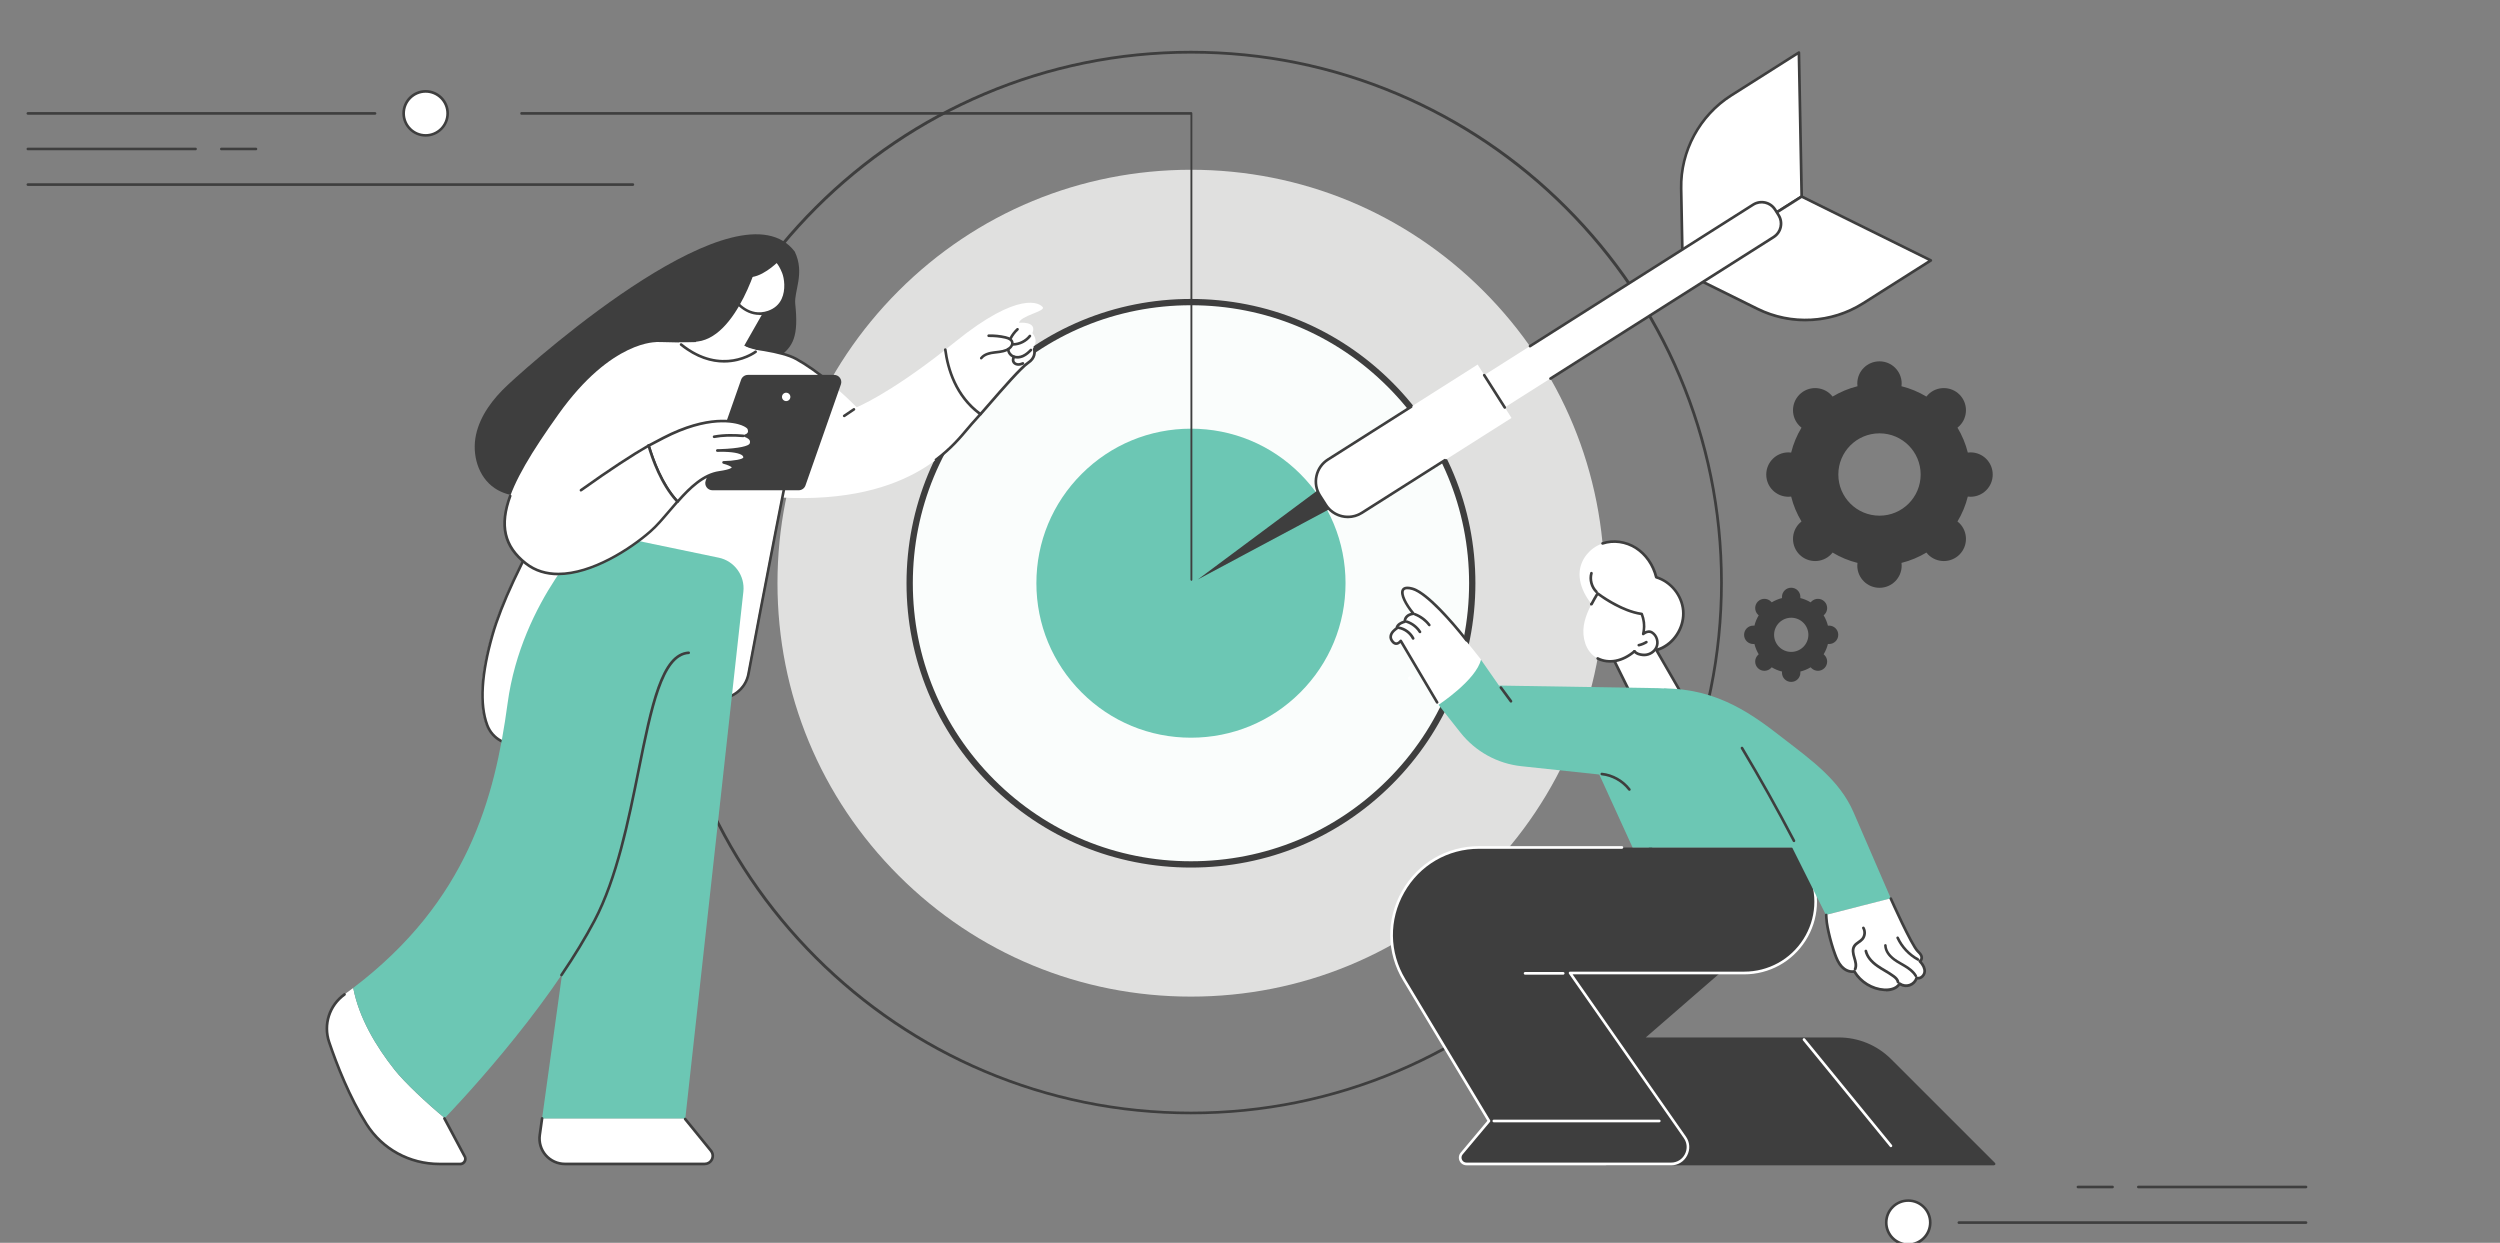 <?xml version="1.0" encoding="UTF-8"?>
<svg xmlns="http://www.w3.org/2000/svg" version="1.1" viewBox="0 0 396.57 197.14">
  <rect x="0" y="0" width="396.57" height="197.14" fill="#808080" stroke="none"/>
  <defs>
    <style>
      .cls-1 {
        fill: #fafdfc;
        stroke: #3e3e3e;
        stroke-miterlimit: 10;
      }

      .cls-2 {
        fill: #fff;
      }

      .cls-3 {
        fill: #6cc7b4;
      }

      .cls-4 {
        fill: #3e3e3e;
      }

      .cls-5 {
        fill: #e0e0df;
      }
    </style>
  </defs>
  <!-- Generator: Adobe Illustrator 28.7.1, SVG Export Plug-In . SVG Version: 1.2.0 Build 142)  -->
  <g>
    <g id="Layer_1">
      <g id="Focus">
        <g>
          <path class="cls-4" d="M188.92,176.76c-11.39,0-22.44-2.23-32.84-6.63-10.05-4.25-19.07-10.33-26.82-18.08-7.75-7.75-13.83-16.77-18.08-26.81-4.4-10.4-6.63-21.44-6.63-32.83s2.23-22.43,6.63-32.83c4.25-10.04,10.33-19.06,18.08-26.81,7.75-7.75,16.77-13.83,26.82-18.08,10.4-4.4,21.45-6.63,32.84-6.63s22.44,2.23,32.84,6.63c10.05,4.25,19.07,10.33,26.82,18.08,7.75,7.75,13.83,16.77,18.08,26.81,4.4,10.4,6.63,21.44,6.63,32.83s-2.23,22.43-6.63,32.83c-4.25,10.04-10.33,19.06-18.08,26.81-7.75,7.75-16.77,13.83-26.82,18.08-10.4,4.4-21.45,6.63-32.84,6.63ZM188.92,8.5c-46.29,0-83.94,37.65-83.94,83.92s37.66,83.92,83.94,83.92,83.94-37.65,83.94-83.92S235.21,8.5,188.92,8.5Z"/>
          <path class="cls-5" d="M188.92,158.09c-17.52,0-33.99-6.82-46.38-19.21-12.39-12.39-19.21-28.85-19.21-46.37s6.82-33.98,19.21-46.37c12.39-12.39,28.86-19.21,46.38-19.21s33.99,6.82,46.38,19.21c12.39,12.39,19.21,28.85,19.21,46.37s-6.82,33.98-19.21,46.37c-12.39,12.39-28.86,19.21-46.38,19.21Z"/>
          <path class="cls-1" d="M188.92,137.12c-11.92,0-23.12-4.64-31.55-13.06-8.43-8.43-13.07-19.63-13.07-31.54s4.64-23.12,13.07-31.54c8.43-8.43,19.63-13.06,31.55-13.06s23.12,4.64,31.55,13.06c8.43,8.43,13.07,19.63,13.07,31.54s-4.64,23.12-13.07,31.54c-8.43,8.43-19.63,13.06-31.55,13.06Z"/>
          <path class="cls-3" d="M188.92,117.02c-6.55,0-12.71-2.55-17.34-7.18-4.63-4.63-7.18-10.79-7.18-17.33s2.55-12.7,7.18-17.33c4.63-4.63,10.79-7.18,17.34-7.18s12.71,2.55,17.34,7.18c4.63,4.63,7.18,10.79,7.18,17.33s-2.55,12.7-7.18,17.33c-4.63,4.63-10.79,7.18-17.34,7.18Z"/>
        </g>
        <g>
          <path class="cls-4" d="M126.15,48.22c.53,5.01-.25,6.82-2.71,8.46-6.72,4.47-12.26,10.59-19.33,14.63-5.57,3.18-11.38,6.23-17.74,7.23-2.69.42-5.64.41-7.88-1.09-2.66-1.78-3.65-5.36-2.99-8.45.66-3.09,2.7-5.75,5.03-7.93,5.15-4.8,36.81-32.62,45.54-21.16,1.65,3.46-.14,6.26.08,8.32Z"/>
          <g>
            <g>
              <g>
                <path class="cls-2" d="M165.42,48.75c-.41-.65-3.71-2.76-13.89,5.47-.54.43-1.06.85-1.57,1.25.4,3.09,1.69,7.42,5.57,10.23,2.56-2.93,6.25-7.29,7.57-8.16,1.58-1.06.81-2.53.81-2.53.91-1.01-.15-2.16-.15-2.16.84-1.98-2.12-1.64-2.12-1.64.23-1.13,4.18-1.81,3.78-2.47Z"/>
                <path class="cls-4" d="M155.53,65.91s-.1-.02-.14-.05c-.09-.08-.1-.21-.02-.3.38-.44.79-.91,1.21-1.39,2.46-2.83,5.25-6.05,6.4-6.81.94-.63.98-1.39.86-1.93-.03-.11.04-.23.16-.26.11-.03.23.04.26.16.13.54.17,1.58-1.03,2.38-1.09.73-3.99,4.06-6.31,6.73-.42.49-.83.96-1.21,1.39-.04.05-.1.07-.16.07Z"/>
                <path class="cls-2" d="M149.96,55.47c-9.17,7.2-14.07,9.13-14.07,9.13,0,0-4.91-5.09-9.63-7.66-4.72-2.58-21.99-2.67-21.99-2.67,0,0-2.33,23.42,19.34,24.64,21.67,1.22,28.16-9.06,30.51-11.63.4-.44.88-.98,1.4-1.58-3.88-2.81-5.17-7.14-5.57-10.23Z"/>
                <path class="cls-4" d="M123.33,79.1s0,0-.01,0c-6.05-.4-10.79-2.58-14.09-6.48-6.18-7.3-5.17-18.27-5.16-18.38.01-.11.1-.19.21-.19h0c.71,0,17.38.12,22.09,2.69,1.7.93,3.6,2.27,5.67,4,.09.08.1.21.03.3-.07.09-.21.1-.3.03-2.04-1.71-3.92-3.04-5.6-3.96-4.35-2.37-19.77-2.62-21.69-2.64-.1,1.49-.54,11.24,5.08,17.87,3.23,3.81,7.87,5.93,13.79,6.33.12,0,.21.11.2.23,0,.11-.1.2-.21.2Z"/>
                <path class="cls-4" d="M148.47,73.15c-.06,0-.13-.03-.17-.08-.07-.09-.05-.23.04-.3,2.4-1.8,3.92-3.62,4.92-4.82.27-.32.5-.6.7-.82.32-.35.72-.8,1.25-1.4-3.78-2.85-5.06-7.13-5.47-10.24-.02-.12.07-.22.18-.24.12-.01.22.07.24.18.4,3.08,1.68,7.33,5.49,10.09.05.04.08.09.09.15,0,.06-.01.12-.05.16-.6.69-1.05,1.19-1.41,1.58-.2.22-.43.49-.69.81-1.02,1.21-2.55,3.05-4.99,4.88-.04.03-.08.04-.13.04Z"/>
              </g>
              <path class="cls-4" d="M155.66,57.03s-.09-.01-.13-.04c-.09-.07-.11-.21-.04-.3.55-.71,1.48-.9,2.31-1l.18-.02c.72-.08,1.47-.16,2.01-.58.22-.17.44-.46.38-.75-.06-.28-.38-.48-.94-.61-.85-.19-1.72-.27-2.59-.26-.12,0-.21-.09-.22-.21,0-.12.09-.21.21-.22.9-.02,1.8.07,2.68.27.73.16,1.15.47,1.26.93.11.48-.2.93-.53,1.18-.64.49-1.44.58-2.22.67l-.18.02c-.75.08-1.57.25-2.03.83-.04.05-.1.08-.17.08Z"/>
              <path class="cls-4" d="M160.33,53.85s-.07,0-.1-.02c-.1-.05-.14-.18-.09-.29.29-.55.67-1.04,1.12-1.46.09-.08.22-.07.3.01.08.09.07.22-.01.3-.42.38-.77.84-1.03,1.34-.04.07-.11.11-.19.11Z"/>
              <path class="cls-4" d="M160.7,54.85c-.11,0-.21-.09-.21-.21,0-.12.09-.21.21-.22.97-.02,1.9-.49,2.5-1.25.07-.09.21-.11.3-.04.09.07.11.21.04.3-.68.86-1.73,1.39-2.83,1.41,0,0,0,0,0,0Z"/>
              <path class="cls-4" d="M161.39,56.89c-.24,0-.46-.04-.67-.12-.6-.23-1.01-.81-.99-1.4,0-.12.1-.21.22-.2.12,0,.21.1.2.22-.01.4.29.82.72.98.39.15.89.12,1.35-.1.48-.22.87-.6,1.16-.9.08-.08.22-.09.3,0,.08.08.09.22,0,.3-.32.33-.75.74-1.29.99-.33.15-.68.23-1.01.23Z"/>
              <path class="cls-4" d="M161.53,58.02s-.1,0-.15,0c-.4-.04-.74-.3-.85-.63-.1-.31,0-.63.08-.86.04-.11.16-.17.27-.14.11.04.17.16.14.27-.07.23-.13.43-.08.6.06.17.26.31.49.34.26.03.52-.06.75-.15.11-.04.23.01.28.12.04.11-.01.23-.12.28-.22.09-.51.18-.8.18Z"/>
              <path class="cls-4" d="M133.92,66.18c-.07,0-.14-.03-.18-.09-.07-.1-.04-.23.06-.29l1.54-1.04c.1-.07.23-.04.29.06.07.1.04.23-.06.29l-1.54,1.04s-.08.04-.12.04Z"/>
            </g>
            <path class="cls-2" d="M113.69,54.46c-10.93-.27-9.55-.2-9.55-.2,0,0-21.64,30.68-26.15,46.38-2.13,7.43-1.81,11.81-.85,14.38.82,2.21,3.15,3.47,5.45,2.95l32.36-7.29c1.86-.42,3.29-1.9,3.64-3.77,1.78-9.47,7.14-37.75,8.19-41.22,1.26-4.17-2.16-10.96-13.1-11.23Z"/>
            <path class="cls-4" d="M81.7,118.3c-2.02,0-3.89-1.25-4.62-3.2-1.24-3.34-.95-8.22.85-14.51,1.37-4.78,4.46-11.42,9.18-19.73.06-.1.19-.14.29-.08.1.06.14.19.08.29-4.71,8.28-7.78,14.89-9.14,19.64-1.78,6.2-2.07,10.99-.86,14.24.78,2.1,3.02,3.31,5.2,2.82l32.36-7.29c1.78-.4,3.14-1.81,3.48-3.6,1.65-8.79,7.13-37.74,8.19-41.24.03-.11.15-.18.26-.14.11.03.18.15.14.26-1.05,3.48-6.53,32.41-8.18,41.19-.37,1.95-1.86,3.5-3.8,3.94l-32.36,7.29c-.36.08-.72.12-1.07.12Z"/>
          </g>
          <g>
            <g>
              <g>
                <path class="cls-2" d="M85.62,180.05c-.34,2.42,1.55,4.58,3.99,4.58h22.17c1.08,0,1.68-1.26,1-2.1l-4.09-5.03v-.1s-22.71,0-22.71,0l-.37,2.64Z"/>
                <path class="cls-3" d="M113.99,88.46l-19.9-4.14-1.7,6.18,4.23,10.19-10.63,76.72h22.72l9.21-83.55c.28-2.54-1.42-4.88-3.92-5.4Z"/>
              </g>
              <path class="cls-4" d="M111.78,184.85h-22.17c-1.23,0-2.39-.53-3.2-1.46-.81-.93-1.17-2.15-1-3.37l.37-2.64c.02-.12.12-.2.24-.18.12.02.2.12.18.24l-.37,2.64c-.15,1.09.18,2.2.9,3.03.73.83,1.78,1.31,2.88,1.31h22.17c.43,0,.79-.23.97-.61.18-.38.13-.81-.14-1.14l-4.09-5.03c-.07-.09-.06-.22.03-.3.09-.07.22-.06.3.03l4.09,5.03c.37.45.44,1.06.19,1.59-.25.53-.77.85-1.35.85Z"/>
            </g>
            <g>
              <g>
                <path class="cls-2" d="M62.56,169.66c-2.86-3.6-5.62-8.18-6.53-12.95-.45.34-.91.69-1.39,1.03-2.38,1.72-3.38,4.78-2.43,7.56,1.25,3.68,3.26,8.8,5.92,13.01,2.5,3.96,6.88,6.33,11.56,6.33h3.29c.68,0,1.07-.78.65-1.33l-3.15-5.9s.02-.02.05-.06c-2.8-2.31-6.33-5.61-7.99-7.7Z"/>
                <path class="cls-3" d="M95.76,90.58l-1.67-6.25s-11.35,10.77-13.57,27.23c-2.04,15.09-6.37,31.39-24.49,45.15.91,4.78,3.67,9.35,6.53,12.95,1.65,2.08,5.19,5.38,7.99,7.7,1-1.04,16.08-16.73,23.76-31.31,7.95-15.08,7.28-42.03,14.93-42.49l-13.48-12.98Z"/>
              </g>
              <path class="cls-4" d="M89.07,154.89s-.08-.01-.12-.04c-.1-.07-.12-.2-.06-.3,2.06-3.04,3.82-5.94,5.23-8.61,3.53-6.7,5.36-15.79,6.98-23.82,2.08-10.35,3.73-18.52,8.13-18.78.12,0,.22.08.22.2,0,.12-.08.22-.2.22-4.08.24-5.77,8.68-7.74,18.44-1.62,8.05-3.46,17.17-7.02,23.93-1.41,2.68-3.18,5.6-5.25,8.65-.04.06-.11.09-.18.09Z"/>
              <path class="cls-4" d="M72.98,184.85h-3.29c-4.81,0-9.2-2.4-11.74-6.43-2.7-4.26-4.72-9.45-5.94-13.05-.98-2.88.03-6.01,2.51-7.8.1-.07.23-.05.3.05.07.1.05.23-.05.3-2.33,1.68-3.27,4.63-2.36,7.32,1.21,3.58,3.22,8.73,5.9,12.96,2.47,3.9,6.73,6.23,11.39,6.23h3.29c.24,0,.44-.13.55-.34.11-.21.08-.45-.06-.64,0,0-.01-.02-.02-.03l-3.15-5.9c-.06-.1-.02-.23.09-.29.1-.06.23-.02.29.09l3.14,5.89c.23.31.27.72.1,1.08-.18.36-.53.58-.93.58Z"/>
            </g>
          </g>
          <g>
            <g>
              <path class="cls-2" d="M121.94,48.02l-3.88,6.81,1.8.97s-5.52,4.25-12.2-1.46l2.69-.07,6.1-8.39,5.49,2.14Z"/>
              <path class="cls-4" d="M114.85,57.52c-1.97,0-4.37-.63-6.94-2.7-.09-.07-.11-.21-.03-.3.07-.09.21-.11.3-.03,6.3,5.08,11.5,1.18,11.55,1.14.09-.07.23-.05.3.04.07.09.05.23-.04.3-.03.03-2.07,1.55-5.14,1.55Z"/>
              <g>
                <path class="cls-2" d="M116.42,47.4s2.1,3.24,5.46,2.1c3.36-1.14,2.9-4.98,2.39-6.29-.51-1.31-1.06-1.79-1.06-1.79,0,0-3.42,3.41-5.55,1.99-.12-.08-1.25,3.99-1.25,3.99Z"/>
                <path class="cls-4" d="M120.46,49.96c-2.61,0-4.21-2.41-4.22-2.44-.03-.05-.04-.11-.03-.17,1.12-4.04,1.25-4.09,1.37-4.13.06-.02.14-.01.2.02,1.96,1.31,5.25-1.93,5.28-1.96.08-.08.21-.08.29,0,.02.02.59.54,1.11,1.88.36.93.64,2.88-.09,4.45-.48,1.02-1.29,1.73-2.43,2.12-.52.18-1.02.25-1.48.25ZM116.65,47.37c.34.48,2.24,2.93,5.16,1.94,1.02-.35,1.76-.99,2.18-1.9.67-1.44.42-3.25.08-4.11-.34-.86-.68-1.35-.87-1.57-.7.65-3.47,3.04-5.46,1.98-.2.53-.68,2.16-1.09,3.66Z"/>
              </g>
            </g>
            <path class="cls-4" d="M120.24,41.42s-4.03,14.6-11.63,12.61l4.56-10.17,7.08-2.44Z"/>
          </g>
          <g>
            <g>
              <path class="cls-4" d="M126.7,77.77h-13.69c-.78,0-1.33-.77-1.07-1.51l5.62-16.03c.16-.45.59-.76,1.07-.76h13.69c.78,0,1.33.77,1.07,1.51l-5.62,16.03c-.16.45-.59.76-1.07.76Z"/>
              <path class="cls-2" d="M125.18,62.49c.26.26.26.68,0,.94-.26.26-.68.26-.94,0-.26-.26-.26-.68,0-.94.26-.26.68-.26.94,0Z"/>
            </g>
            <g>
              <g>
                <path class="cls-2" d="M118.19,69.13s.94-.2.57-1.13c-.34-.83-5.2-2.84-13.54,1.48-.85.44-1.62.85-2.31,1.22.62,2.13,2.06,6.2,4.58,8.89,1.96-2.23,4.09-4.28,6.62-4.65,4.47-.65.68-1.59.68-1.59,0,0,3.34-.04,3.34-.8,0-1.02-2.7-1.1-3.84-1.09-.31.01-.5.01-.5.01,0,0,.2,0,.5-.01,1.27-.04,4.52-.23,4.82-1.01.38-.97-.91-1.31-.91-1.31Z"/>
                <path class="cls-4" d="M107.48,79.8c-.06,0-.11-.02-.15-.07-2.54-2.71-3.99-6.79-4.63-8.98-.03-.1.01-.2.1-.25.73-.39,1.51-.8,2.31-1.22,7.21-3.73,11.47-2.65,12.61-2.23.66.24,1.11.56,1.23.86.14.34.14.64,0,.9-.07.13-.16.22-.26.3.21.12.45.3.58.56.13.26.14.55.02.85-.19.48-1.17.77-2.37.94.49.11.91.27,1.15.52.17.16.25.36.25.57,0,.64-1.31.88-2.44.97.34.17.61.4.6.67-.02.31-.31.67-2.36.97-2.48.36-4.59,2.41-6.49,4.58-.04.04-.1.07-.16.07,0,0,0,0,0,0ZM103.15,70.8c.64,2.14,2,5.89,4.33,8.47,1.92-2.16,4.04-4.17,6.59-4.54,1.88-.27,1.99-.56,2-.57-.03-.14-.68-.44-1.34-.6-.1-.03-.17-.12-.16-.23s.1-.19.21-.19c1.61-.02,3.13-.3,3.13-.59,0-.1-.04-.18-.12-.27-.4-.4-1.71-.63-3.5-.61-.31.01-.5.01-.5.01-.12,0-.21-.09-.21-.21,0-.12.09-.21.2-.22,0,0,.2,0,.51-.01,3-.1,4.48-.51,4.63-.88.07-.19.07-.36,0-.5-.19-.36-.76-.53-.76-.53-.1-.03-.16-.11-.16-.21,0-.1.07-.18.17-.2,0,0,.32-.08.44-.31.07-.14.06-.32-.02-.54-.04-.1-.3-.36-.98-.62-1.09-.41-5.21-1.44-12.26,2.2-.75.39-1.47.77-2.16,1.13Z"/>
              </g>
              <path class="cls-4" d="M113.28,69.49c-.1,0-.19-.07-.21-.17-.02-.12.05-.23.17-.25,1.67-.31,3.47-.25,4.68-.14.12.01.2.11.19.23-.01.12-.11.2-.23.19-1.71-.15-3.29-.1-4.57.14-.01,0-.03,0-.04,0Z"/>
              <path class="cls-2" d="M96.59,74.61l12.01-18.6-4.33-1.74s-7.2-.45-15.68,11.44c-8.48,11.89-11.44,18.74-5.18,23.68,6.26,4.94,16.56-2.23,19.77-5.06,1.4-1.22,2.79-3.03,4.3-4.74-2.52-2.69-3.96-6.76-4.58-8.89-5.79,3.11-6.31,3.91-6.31,3.91Z"/>
              <path class="cls-4" d="M88.56,91.27c-1.91,0-3.73-.5-5.29-1.73-3.51-2.76-4.29-6.14-2.54-10.94.04-.11.16-.17.27-.13.11.04.17.16.13.27-1.68,4.6-.94,7.83,2.4,10.46,1.48,1.17,3.21,1.64,5.04,1.64,5.26,0,11.32-3.93,14.46-6.69,1-.87,1.99-2.05,3.05-3.29.36-.42.73-.86,1.1-1.29-2.46-2.71-3.87-6.68-4.5-8.84-.03-.11.03-.23.14-.26.11-.03.23.03.26.14.63,2.15,2.05,6.16,4.53,8.81.07.08.08.2,0,.29-.42.47-.83.96-1.23,1.42-1.06,1.25-2.07,2.44-3.09,3.33-3.2,2.81-9.36,6.79-14.76,6.79Z"/>
              <path class="cls-4" d="M92.16,77.98c-.07,0-.13-.03-.17-.09-.07-.1-.05-.23.05-.3l.08-.06c4.4-3.14,7.99-5.5,10.67-7.03.1-.06.23-.02.29.08.06.1.02.23-.08.29-2.66,1.51-6.24,3.87-10.63,7l-.09.06s-.08.04-.12.04Z"/>
            </g>
          </g>
        </g>
        <g>
          <g>
            <path class="cls-2" d="M263.7,102.76c2.15-1.08,3.52-3.53,3.31-5.92-.2-2.39-1.97-4.57-4.27-5.27-.45-1.87-1.58-3.6-3.2-4.63-1.62-1.04-3.73-1.34-5.53-.66-1.8.68-3.21,2.37-3.42,4.29-.15,1.34.27,2.7.94,3.88.67,1.18,1.57,2.2,2.47,3.2,2.16,2.41,6.07,6.93,9.7,5.11Z"/>
            <path class="cls-4" d="M261.91,103.4c-3.06,0-6.02-3.31-7.92-5.43l-.16-.18c-.59-.66-1.08-1.21-1.55-1.82-.07-.09-.05-.23.04-.3.09-.07.23-.05.3.04.46.59.94,1.14,1.52,1.79l.16.18c2.2,2.46,5.89,6.58,9.29,4.88,2.08-1.04,3.4-3.39,3.2-5.71-.2-2.32-1.89-4.41-4.12-5.08-.07-.02-.13-.08-.15-.15-.46-1.89-1.59-3.53-3.11-4.51-1.55-1-3.47-1.26-5.13-.71-.11.04-.23-.02-.27-.13-.04-.11.02-.23.13-.27,1.78-.59,3.84-.31,5.5.76,1.58,1.01,2.77,2.7,3.27,4.65,2.33.76,4.1,2.97,4.31,5.42.21,2.49-1.2,5.01-3.43,6.13-.62.31-1.25.45-1.88.45Z"/>
            <path class="cls-2" d="M257.64,111.64l1.43-.76-3.55-7.15s-.13-4.54,6.53-1.8l5.65,9.78,1.48-.38s-1.28.29-5.31,1.88c-3.43,1.36-5.36.79-6.23-1.57Z"/>
            <path class="cls-4" d="M267.7,111.92c-.07,0-.15-.04-.18-.11l-5.61-9.72c-2.36-.96-4.15-1.1-5.18-.39-.91.63-.98,1.73-.99,1.96l3.52,7.11c.05.1.01.23-.09.28l-.85.45c-.1.05-.23.02-.29-.09-.05-.1-.02-.23.09-.29l.66-.35-3.45-6.97s-.02-.06-.02-.09c0-.06-.03-1.54,1.17-2.37,1.18-.81,3.08-.69,5.65.37.04.02.08.05.1.09l5.57,9.64.72-.19c.11-.03.23.04.26.15.03.11-.04.23-.15.26l-.88.23s-.04,0-.05,0Z"/>
            <path class="cls-2" d="M259.26,103.32c-.85.73-1.86,1.29-2.96,1.5-1.1.21-2.29.04-3.22-.58-1.56-1.03-2.12-3.13-1.85-4.98.28-1.85,1.24-3.52,2.19-5.12,0,0,3.65,2.8,7,3.25.43,1.09.48,2.15.23,3.19,0,0,.74-.68,1.43-.23.74.48,1.04,1.52.68,2.33-.36.81-1.28,1.3-2.16,1.22-.5-.05-.95-.15-1.35-.57Z"/>
            <path class="cls-4" d="M260.81,104.11c-.07,0-.15,0-.22-.01-.47-.05-1.02-.14-1.48-.63-.08-.09-.08-.22,0-.3.09-.08.22-.08.3,0,.33.35.7.45,1.22.5.81.08,1.63-.38,1.94-1.09.32-.72.05-1.64-.6-2.06-.54-.35-1.16.2-1.17.21-.07.06-.17.07-.25.03-.08-.05-.12-.14-.1-.23.24-1.01.18-1.97-.18-2.95-2.93-.44-5.99-2.55-6.78-3.13-.28.48-.58.98-.84,1.49-.05.1-.18.14-.29.09-.1-.05-.14-.18-.09-.29.31-.59.65-1.17.97-1.71.03-.05.08-.09.14-.1.06-.01.12,0,.17.04.04.03,3.64,2.77,6.9,3.21.08.01.14.06.17.13.36.92.47,1.87.33,2.82.33-.15.79-.26,1.24.04.83.54,1.16,1.68.76,2.59-.36.81-1.24,1.35-2.15,1.35Z"/>
            <path class="cls-4" d="M255.4,105.12c-.73,0-1.44-.16-2.06-.48-.1-.05-.15-.18-.09-.29.05-.1.18-.15.29-.09.8.41,1.76.54,2.73.35.98-.19,1.97-.69,2.86-1.45.09-.08.22-.07.3.02.08.09.07.22-.02.3-.95.81-2,1.35-3.05,1.55-.31.06-.63.09-.94.09Z"/>
            <path class="cls-4" d="M259.96,102.55c-.1,0-.18-.07-.21-.16-.03-.11.05-.23.16-.25.4-.09.79-.25,1.14-.46.1-.06.23-.03.29.07.06.1.03.23-.07.29-.39.24-.82.41-1.26.51-.02,0-.03,0-.05,0Z"/>
            <path class="cls-4" d="M253.24,94.09c-.05,0-.11-.02-.15-.06-.82-.81-1.16-2.05-.85-3.16.03-.11.15-.18.26-.15.11.03.18.15.15.26-.26.95.03,2.05.74,2.74.08.08.08.22,0,.3-.04.04-.1.06-.15.06Z"/>
          </g>
          <g>
            <g>
              <g>
                <path class="cls-4" d="M278.02,149.57l-17.52,15.22h31.17c3.06,0,6,1.22,8.17,3.38l16.48,16.47h-61.46l-20.71-39.94,43.88,4.87Z"/>
                <path class="cls-4" d="M316.31,184.85h-61.46c-.08,0-.15-.04-.19-.11l-20.71-39.94c-.04-.07-.03-.15.01-.22.04-.06.12-.1.2-.09l43.88,4.87c.08,0,.15.07.18.15.03.08,0,.17-.06.22l-17.09,14.84h30.6c3.14,0,6.09,1.22,8.32,3.44l16.48,16.47c.06.06.08.15.05.23-.03.08-.11.13-.2.13ZM254.98,184.42h60.82l-16.11-16.11c-2.14-2.14-4.99-3.32-8.02-3.32h-31.17c-.09,0-.17-.06-.2-.14-.03-.08,0-.18.06-.23l17.16-14.9-43.01-4.78,20.47,39.48Z"/>
              </g>
              <path class="cls-4" d="M257.92,167.53c-.05,0-.11-.02-.15-.06-.08-.08-.08-.22,0-.3l1.84-1.86c.08-.08.22-.08.3,0,.08.08.08.22,0,.3l-1.84,1.86s-.1.06-.15.06Z"/>
              <path class="cls-2" d="M299.95,181.98c-.06,0-.12-.03-.16-.08l-13.79-16.87c-.07-.09-.06-.22.03-.3.09-.07.22-.06.3.03l13.79,16.87c.07.09.06.22-.03.3-.04.03-.09.05-.13.05Z"/>
            </g>
            <g>
              <path class="cls-4" d="M285.16,134.43l1.78,3.79c3.52,7.51-1.96,16.13-10.25,16.13h-27.63l18.22,26.07c1.24,1.78-.03,4.22-2.2,4.22h-32.45c-.85,0-1.32-1-.77-1.65l4.34-5.17-13.45-22.37c-5.56-9.24,1.1-21.01,11.89-21.01h50.53Z"/>
              <path class="cls-2" d="M265.08,184.85h-32.45c-.48,0-.9-.27-1.1-.7-.2-.43-.14-.93.17-1.3l4.24-5.06-13.37-22.24c-2.65-4.41-2.72-9.71-.19-14.18,2.53-4.48,7.12-7.15,12.26-7.15h22.64c.12,0,.21.1.21.21s-.09.21-.21.21h-22.64c-4.99,0-9.43,2.59-11.89,6.93-2.45,4.34-2.39,9.48.18,13.76l13.45,22.37c.05.08.04.18-.02.25l-4.34,5.17c-.2.24-.24.56-.11.84.13.29.4.46.72.46h32.45c.94,0,1.76-.5,2.19-1.33.43-.83.37-1.79-.17-2.56l-18.22-26.07c-.05-.06-.05-.15-.01-.22.04-.07.11-.11.19-.11h27.63c3.82,0,7.33-1.93,9.38-5.15,2.05-3.22,2.3-7.21.68-10.67l-1.78-3.79c-.05-.11,0-.23.1-.28.11-.05.23,0,.28.1l1.78,3.79c1.68,3.59,1.42,7.73-.71,11.08-2.13,3.35-5.77,5.35-9.74,5.35h-27.22l17.98,25.74c.63.9.7,2.02.19,3-.51.98-1.47,1.56-2.57,1.56Z"/>
              <path class="cls-2" d="M263.21,178.03h-26.25c-.12,0-.21-.1-.21-.21s.09-.21.21-.21h26.25c.12,0,.21.1.21.21s-.1.21-.21.21Z"/>
              <path class="cls-2" d="M247.97,154.61h-6.05c-.12,0-.21-.1-.21-.21s.1-.21.21-.21h6.05c.12,0,.21.1.21.21s-.1.21-.21.21Z"/>
            </g>
          </g>
          <g>
            <g>
              <path class="cls-3" d="M289.63,145.12l10.31-2.6-5.93-13.7c-2.19-5.05-6.68-8.24-11.03-11.61-4.62-3.58-10.28-8-19.06-8l17.28,19.05,8.43,16.85Z"/>
              <g>
                <path class="cls-2" d="M291.09,151.38c.26.7.55,1.41,1.06,1.95s1.27.91,2,.76c.97,1.67,2.81,2.81,4.74,2.92.93.06,1.99-.19,2.44-1,.45.33,1.06.42,1.59.24s.96-.63,1.11-1.17c.58.23,1.24-.36,1.27-.99.04-.63-.35-1.2-.77-1.66.29-.13.37-.54.25-.84-.12-.3-.36-.52-.59-.76-1.02-1.06-4.26-8.33-4.26-8.33l-10.25,2.62s.03.84.09,1.2c.08.53.19,1.06.3,1.58.26,1.17.6,2.33,1.01,3.46Z"/>
                <path class="cls-4" d="M299.16,157.23c-.09,0-.18,0-.28,0-1.97-.12-3.81-1.23-4.84-2.9-.7.09-1.48-.23-2.05-.84-.55-.59-.86-1.36-1.1-2.02-.41-1.13-.76-2.31-1.02-3.49-.12-.53-.22-1.06-.3-1.6-.06-.37-.09-1.19-.09-1.23,0-.12.09-.22.2-.22.12,0,.22.09.22.2,0,0,.03.83.09,1.18.08.53.18,1.05.3,1.57.26,1.16.59,2.32,1,3.43.23.63.52,1.34,1.02,1.88.4.43,1.09.84,1.8.69.09-.02.18.02.23.1.93,1.6,2.72,2.71,4.57,2.82.39.02,1.73.03,2.24-.89.03-.05.08-.09.14-.1.06-.01.12,0,.17.04.4.29.93.37,1.4.21.47-.16.84-.55.97-1.02.02-.06.06-.11.11-.13.05-.03.12-.03.17,0,.22.09.43,0,.54-.07.25-.16.43-.45.44-.73.03-.46-.21-.95-.72-1.5-.05-.05-.07-.12-.05-.19.01-.07.06-.12.12-.15.18-.08.22-.37.14-.57-.08-.22-.26-.4-.45-.59l-.09-.09c-1.04-1.07-4.17-8.09-4.3-8.39-.05-.11,0-.23.11-.28.11-.05.23,0,.28.11.03.07,3.23,7.25,4.22,8.27l.09.09c.21.21.43.44.55.74.12.3.08.7-.14.94.48.57.71,1.11.67,1.64-.02.42-.28.83-.64,1.07-.23.14-.47.2-.71.17-.21.51-.65.93-1.18,1.11-.52.18-1.12.12-1.6-.15-.44.59-1.25.93-2.24.93Z"/>
                <path class="cls-4" d="M294.27,153.94s-.06,0-.09-.02c-.11-.05-.16-.17-.11-.28.22-.5.03-1.12-.13-1.67-.21-.68-.35-1.39,0-1.98.19-.32.48-.52.77-.72.2-.14.39-.28.54-.44.36-.41.42-1.06.15-1.53-.06-.1-.03-.23.08-.29.1-.06.23-.03.29.08.37.63.29,1.48-.19,2.03-.18.21-.4.36-.62.51-.26.18-.5.35-.64.59-.27.45-.14,1.05.04,1.64.19.62.4,1.32.11,1.97-.04.08-.11.13-.19.13Z"/>
                <path class="cls-4" d="M301.07,156c-.1,0-.2-.08-.21-.18-.04-.32-.34-.59-.6-.78-.43-.32-.91-.61-1.37-.88-.4-.24-.82-.48-1.21-.76-1.05-.74-1.7-1.58-1.91-2.49-.03-.11.04-.23.16-.26.11-.03.23.04.26.16.19.81.78,1.56,1.75,2.24.38.27.78.51,1.18.74.47.28.96.57,1.41.91.32.24.7.58.76,1.06.02.12-.07.22-.18.24,0,0-.02,0-.03,0Z"/>
                <path class="cls-4" d="M303.9,155.02c-.07,0-.14-.04-.18-.11-.4-.68-1.09-1.15-1.65-1.49-.17-.1-.34-.2-.51-.3-.51-.29-1.04-.59-1.5-.99-.43-.36-1.15-1.12-1.19-2.15,0-.12.09-.22.2-.22,0,0,0,0,0,0,.11,0,.21.09.21.2.03.87.67,1.53,1.04,1.85.43.37.94.66,1.43.94.17.1.35.2.52.3.61.36,1.36.88,1.8,1.64.06.1.03.23-.08.29-.03.02-.07.03-.11.03Z"/>
                <path class="cls-4" d="M304.24,152.42s-.07,0-.1-.03c-1.44-.79-2.62-2.05-3.31-3.54-.05-.11,0-.23.1-.28.11-.05.23,0,.28.1.65,1.41,1.76,2.6,3.13,3.35.1.06.14.19.08.29-.04.07-.11.11-.19.11Z"/>
              </g>
            </g>
            <g>
              <path class="cls-3" d="M285.16,134.43h-26.19l-5.28-11.57-12.37-1.32c-3.8-.41-7.28-2.33-9.65-5.33l-3.48-4.41,6.72-7.17,2.87,4.12,25.2.41c5.15.08,9.85,2.92,12.33,7.42l9.83,17.84Z"/>
              <path class="cls-4" d="M258.46,125.44c-.06,0-.13-.03-.17-.08-1-1.31-2.58-2.2-4.22-2.37-.12-.01-.2-.12-.19-.23.01-.12.12-.2.23-.19,1.76.18,3.44,1.13,4.52,2.54.07.09.05.23-.04.3-.04.03-.08.04-.13.04Z"/>
              <path class="cls-4" d="M239.68,111.46c-.07,0-.13-.03-.17-.09l-1.6-2.17c-.07-.09-.05-.23.04-.3.09-.07.23-.05.3.04l1.6,2.17c.07.09.05.23-.04.3-.04.03-.08.04-.13.04Z"/>
              <path class="cls-4" d="M284.58,133.59c-.08,0-.15-.04-.19-.11-2.59-4.96-5.36-9.91-8.24-14.71-.06-.1-.03-.23.07-.29.1-.06.23-.03.29.07,2.87,4.81,5.65,9.76,8.25,14.73.05.1.01.23-.09.29-.03.02-.07.02-.1.02Z"/>
            </g>
            <g>
              <path class="cls-2" d="M234.93,104.63s-8.05-10.47-10.85-11.26c-2.8-.79-1.45,2.1.16,3.96,0,0-1.38.08-1.39,1.26,0,0-1.21.26-1.28,1.06,0,0-1.67,1-.61,2.15.64.71,1.25-.16,1.25-.16l6,10.15s5.95-3.9,6.72-7.17Z"/>
              <path class="cls-4" d="M227.97,111.63c-.07,0-.14-.04-.18-.1l-5.63-9.52c-.15.13-.37.28-.63.3-.27.02-.52-.1-.74-.34-.32-.35-.45-.72-.39-1.11.1-.66.73-1.15.96-1.31.13-.68.93-1,1.27-1.1.09-.76.69-1.12,1.2-1.25-.85-1.07-2-2.9-1.45-3.76.27-.42.86-.5,1.75-.25,2.81.79,8.08,7.48,8.67,8.24.07.09.06.23-.04.3-.09.07-.23.06-.3-.04-2.11-2.72-6.27-7.48-8.45-8.09-.67-.19-1.12-.16-1.27.07-.33.51.41,2.1,1.65,3.55.05.06.07.15.03.22-.03.07-.1.12-.18.13-.05,0-1.18.08-1.19,1.06,0,.1-.07.18-.17.2-.01,0-1.06.24-1.11.87,0,.07-.04.13-.1.16,0,0-.76.46-.85,1.06-.04.26.06.51.29.76.13.15.27.22.4.21.24-.02.46-.26.52-.35.04-.06.11-.09.18-.09.07,0,.14.04.17.1l5.77,9.76c.06.1.03.23-.07.29-.03.02-.07.03-.11.03Z"/>
              <path class="cls-4" d="M226.73,99.35c-.06,0-.13-.03-.17-.08-.55-.72-1.32-1.3-2.17-1.63-.11-.04-.16-.17-.12-.27.04-.11.17-.16.27-.12.93.36,1.75.97,2.35,1.77.07.09.05.23-.04.3-.04.03-.08.04-.13.04Z"/>
              <path class="cls-4" d="M225.24,100.45c-.07,0-.14-.04-.18-.1-.45-.71-1.16-1.27-1.96-1.53-.11-.04-.17-.16-.13-.27.04-.11.16-.17.27-.13.9.3,1.68.91,2.19,1.71.06.1.03.23-.07.29-.04.02-.07.03-.11.03Z"/>
              <path class="cls-4" d="M224.16,101.49c-.08,0-.15-.04-.19-.12-.41-.81-1.22-1.42-2.11-1.58-.12-.02-.19-.13-.17-.25.02-.12.13-.19.25-.17,1.02.18,1.95.87,2.42,1.8.05.1.01.23-.09.29-.03.02-.06.02-.1.02Z"/>
            </g>
            <path class="cls-2" d="M223.37,107.51s0,.01,0,.02c.07-.07.15-.15.22-.22,0,0-.01,0-.02,0-.17.04-.27.23-.22.39.05.17.22.26.39.22,0,0,.01,0,.02,0,.1-.02.2-.12.22-.22,0,0,0-.01,0-.02.04-.16-.05-.35-.22-.39-.16-.04-.35.05-.39.22Z"/>
          </g>
        </g>
        <g>
          <polygon class="cls-4" points="211.79 80.28 190.01 91.92 209.82 77.18 211.79 80.28"/>
          <g>
            <g>
              <path class="cls-2" d="M285.79,31.18l-18.86,11.96-.25-13.24c-.11-5.97,2.89-11.56,7.93-14.75l10.75-6.81.44,22.85Z"/>
              <path class="cls-4" d="M266.93,43.35s-.07,0-.1-.03c-.07-.04-.11-.11-.11-.18l-.25-13.24c-.11-6,2.96-11.72,8.03-14.94l10.75-6.81c.06-.04.15-.04.21,0,.07.04.11.11.11.18l.44,22.85c0,.07-.04.14-.1.18l-18.86,11.96s-.07.03-.11.03ZM285.15,8.71l-10.43,6.61c-4.94,3.14-7.95,8.72-7.83,14.57l.25,12.86,18.44-11.69-.43-22.35Z"/>
            </g>
            <g>
              <path class="cls-2" d="M285.79,31.18l-18.86,11.96,11.87,5.87c5.35,2.65,11.69,2.31,16.73-.89l10.75-6.81-20.49-10.13Z"/>
              <path class="cls-4" d="M286.37,50.98c-2.62,0-5.25-.59-7.66-1.78l-11.87-5.87c-.07-.03-.11-.1-.12-.18,0-.08.03-.15.1-.19l18.86-11.96c.06-.04.14-.04.21-.01l20.49,10.13c.07.03.11.1.12.18,0,.08-.03.15-.1.19l-10.75,6.81c-2.8,1.78-6.04,2.68-9.28,2.68ZM267.37,43.11l11.53,5.7c5.25,2.6,11.58,2.26,16.52-.87l10.43-6.61-20.04-9.91-18.44,11.69Z"/>
            </g>
          </g>
          <path class="cls-2" d="M217.56,49.31h67.19c1.39,0,2.51,1.13,2.51,2.51v1.05c0,1.39-1.13,2.51-2.51,2.51h-67.19v-6.08h0Z" transform="translate(11.21 143.31) rotate(-32.38)"/>
          <path class="cls-4" d="M245.95,60.26c-.07,0-.14-.03-.18-.1-.06-.1-.03-.23.07-.29l35.4-22.45c.52-.33.88-.84,1.01-1.44.13-.6.03-1.22-.3-1.74l-.56-.89c-.68-1.07-2.1-1.39-3.18-.71l-35.4,22.45c-.1.06-.23.03-.29-.07-.06-.1-.03-.23.07-.29l35.4-22.45c1.27-.8,2.96-.43,3.76.84l.56.89c.39.61.52,1.34.36,2.06-.16.71-.59,1.32-1.2,1.71l-35.4,22.45s-.07.03-.11.03Z"/>
          <path class="cls-2" d="M211.49,65.69h28.1v10.03h-28.1c-2.29,0-4.15-1.86-4.15-4.15v-1.73c0-2.29,1.86-4.15,4.15-4.15Z" transform="translate(-3.12 130.66) rotate(-32.38)"/>
          <path class="cls-4" d="M213.82,82.21c-1.44,0-2.86-.72-3.69-2.02l-.93-1.46c-.62-.98-.83-2.15-.57-3.29.25-1.14.94-2.11,1.92-2.73l13.19-8.37c.1-.06.23-.03.29.07.06.1.03.23-.07.29l-13.19,8.37c-.89.56-1.5,1.44-1.73,2.46s-.05,2.08.52,2.97l.93,1.46c1.16,1.83,3.6,2.38,5.43,1.21l13.17-8.35c.1-.06.23-.03.29.07.06.1.03.23-.07.29l-13.17,8.35c-.72.46-1.53.68-2.33.68Z"/>
          <path class="cls-4" d="M238.7,64.85c-.07,0-.14-.03-.18-.1l-3.26-5.13c-.06-.1-.03-.23.07-.29.1-.06.23-.03.29.07l3.26,5.13c.06.1.03.23-.07.29-.04.02-.07.03-.11.03Z"/>
        </g>
        <g>
          <g>
            <circle class="cls-2" cx="67.52" cy="17.98" r="3.49" transform="translate(-.05 .2) rotate(-.17)"/>
            <path class="cls-4" d="M67.52,21.68c-2.04,0-3.7-1.66-3.7-3.7s1.66-3.7,3.7-3.7,3.7,1.66,3.7,3.7-1.66,3.7-3.7,3.7ZM67.52,14.71c-1.81,0-3.28,1.47-3.28,3.28s1.47,3.28,3.28,3.28,3.28-1.47,3.28-3.28-1.47-3.28-3.28-3.28Z"/>
          </g>
          <g>
            <path class="cls-4" d="M59.49,18.2H4.42c-.12,0-.21-.1-.21-.21s.1-.21.21-.21h55.07c.12,0,.21.1.21.21s-.09.21-.21.21Z"/>
            <path class="cls-4" d="M40.6,23.84h-5.49c-.12,0-.21-.1-.21-.21s.1-.21.21-.21h5.49c.12,0,.21.1.21.21s-.09.21-.21.21Z"/>
            <path class="cls-4" d="M31.02,23.84H4.42c-.12,0-.21-.1-.21-.21s.1-.21.21-.21h26.6c.12,0,.21.1.21.21s-.09.21-.21.21Z"/>
            <g>
              <path class="cls-2" d="M4.42,29.28h95.97H4.42Z"/>
              <path class="cls-4" d="M100.39,29.49H4.42c-.12,0-.21-.1-.21-.21s.1-.21.21-.21h95.97c.12,0,.21.1.21.21s-.09.21-.21.21Z"/>
            </g>
          </g>
        </g>
        <g>
          <g>
            <circle class="cls-2" cx="302.7" cy="193.94" r="3.49" transform="translate(-.56 .88) rotate(-.17)"/>
            <path class="cls-4" d="M302.7,190.24c2.04,0,3.7,1.66,3.7,3.7s-1.66,3.7-3.7,3.7-3.7-1.66-3.7-3.7,1.66-3.7,3.7-3.7ZM302.7,197.21c1.81,0,3.28-1.47,3.28-3.28s-1.47-3.28-3.28-3.28-3.28,1.47-3.28,3.28,1.47,3.28,3.28,3.28Z"/>
          </g>
          <g>
            <path class="cls-4" d="M310.73,193.73h55.07c.12,0,.21.1.21.21s-.1.21-.21.21h-55.07c-.12,0-.21-.1-.21-.21s.09-.21.21-.21Z"/>
            <path class="cls-4" d="M329.62,188.08h5.49c.12,0,.21.1.21.21s-.1.21-.21.21h-5.49c-.12,0-.21-.1-.21-.21s.09-.21.21-.21Z"/>
            <path class="cls-4" d="M339.2,188.08h26.6c.12,0,.21.1.21.21s-.1.21-.21.21h-26.6c-.12,0-.21-.1-.21-.21s.09-.21.21-.21Z"/>
            <path class="cls-2" d="M390.65,190.55h-95.97,95.97Z"/>
          </g>
        </g>
        <path class="cls-4" d="M188.99,92.13c-.08,0-.15-.1-.15-.21V18.2h-106.16c-.08,0-.15-.1-.15-.21s.07-.21.15-.21h106.31c.08,0,.15.1.15.21v73.94c0,.12-.07.21-.15.21Z"/>
        <path class="cls-4" d="M312.58,71.76c-.14,0-.29.01-.43.03-.35-1.41-.91-2.74-1.64-3.95.11-.09.22-.18.32-.28,1.37-1.37,1.37-3.6,0-4.97-1.37-1.37-3.6-1.37-4.97,0-.1.1-.19.21-.28.32-1.21-.73-2.54-1.29-3.95-1.64.02-.14.03-.28.03-.43,0-1.94-1.57-3.52-3.52-3.52s-3.52,1.57-3.52,3.52c0,.14.01.29.03.43-1.41.35-2.74.91-3.95,1.64-.09-.11-.18-.22-.28-.32-1.37-1.37-3.6-1.37-4.97,0s-1.37,3.6,0,4.97c.1.1.21.19.32.28-.73,1.21-1.29,2.54-1.64,3.95-.14-.02-.28-.03-.43-.03-1.94,0-3.52,1.57-3.52,3.52s1.57,3.52,3.52,3.52c.14,0,.29-.01.43-.03.35,1.41.91,2.74,1.64,3.95-.11.09-.22.18-.32.28-1.37,1.37-1.37,3.6,0,4.97s3.6,1.37,4.97,0c.1-.1.19-.21.28-.32,1.21.73,2.54,1.29,3.95,1.64-.02.14-.03.28-.03.43,0,1.94,1.57,3.52,3.52,3.52s3.52-1.57,3.52-3.52c0-.14-.01-.29-.03-.43,1.41-.35,2.74-.91,3.95-1.64.09.11.18.22.28.32,1.37,1.37,3.6,1.37,4.97,0,1.37-1.37,1.37-3.6,0-4.97-.1-.1-.21-.19-.32-.28.73-1.21,1.29-2.54,1.64-3.95.14.02.28.03.43.03,1.94,0,3.52-1.57,3.52-3.52s-1.57-3.52-3.52-3.52ZM298.14,81.8c-3.61,0-6.53-2.92-6.53-6.53s2.92-6.53,6.53-6.53,6.53,2.92,6.53,6.53-2.92,6.53-6.53,6.53Z"/>
        <path class="cls-4" d="M290.14,99.24c-.06,0-.12,0-.18.01-.15-.59-.38-1.14-.68-1.64.05-.04.09-.07.13-.12.57-.57.57-1.5,0-2.07s-1.5-.57-2.07,0c-.04.04-.08.09-.12.13-.5-.3-1.06-.54-1.64-.68,0-.06.01-.12.01-.18,0-.81-.65-1.46-1.46-1.46s-1.46.65-1.46,1.46c0,.06,0,.12.01.18-.59.15-1.14.38-1.64.68-.04-.05-.07-.09-.12-.13-.57-.57-1.5-.57-2.07,0-.57.57-.57,1.5,0,2.07.04.04.09.08.13.12-.3.5-.54,1.06-.68,1.64-.06,0-.12-.01-.18-.01-.81,0-1.46.65-1.46,1.46s.65,1.46,1.46,1.46c.06,0,.12,0,.18-.01.15.59.38,1.14.68,1.64-.05.04-.09.07-.13.12-.57.57-.57,1.5,0,2.07.57.57,1.5.57,2.07,0,.04-.04.08-.09.12-.13.5.3,1.06.54,1.64.68,0,.06-.01.12-.01.18,0,.81.65,1.46,1.46,1.46s1.46-.65,1.46-1.46c0-.06,0-.12-.01-.18.59-.15,1.14-.38,1.64-.68.04.05.07.09.12.13.57.57,1.5.57,2.07,0,.57-.57.57-1.5,0-2.07-.04-.04-.09-.08-.13-.12.3-.5.54-1.06.68-1.64.06,0,.12.01.18.01.81,0,1.46-.65,1.46-1.46s-.65-1.46-1.46-1.46ZM284.14,103.41c-1.5,0-2.72-1.22-2.72-2.71s1.22-2.71,2.72-2.71,2.72,1.22,2.72,2.71-1.22,2.71-2.72,2.71Z"/>
      </g>
    </g>
  </g>
</svg>